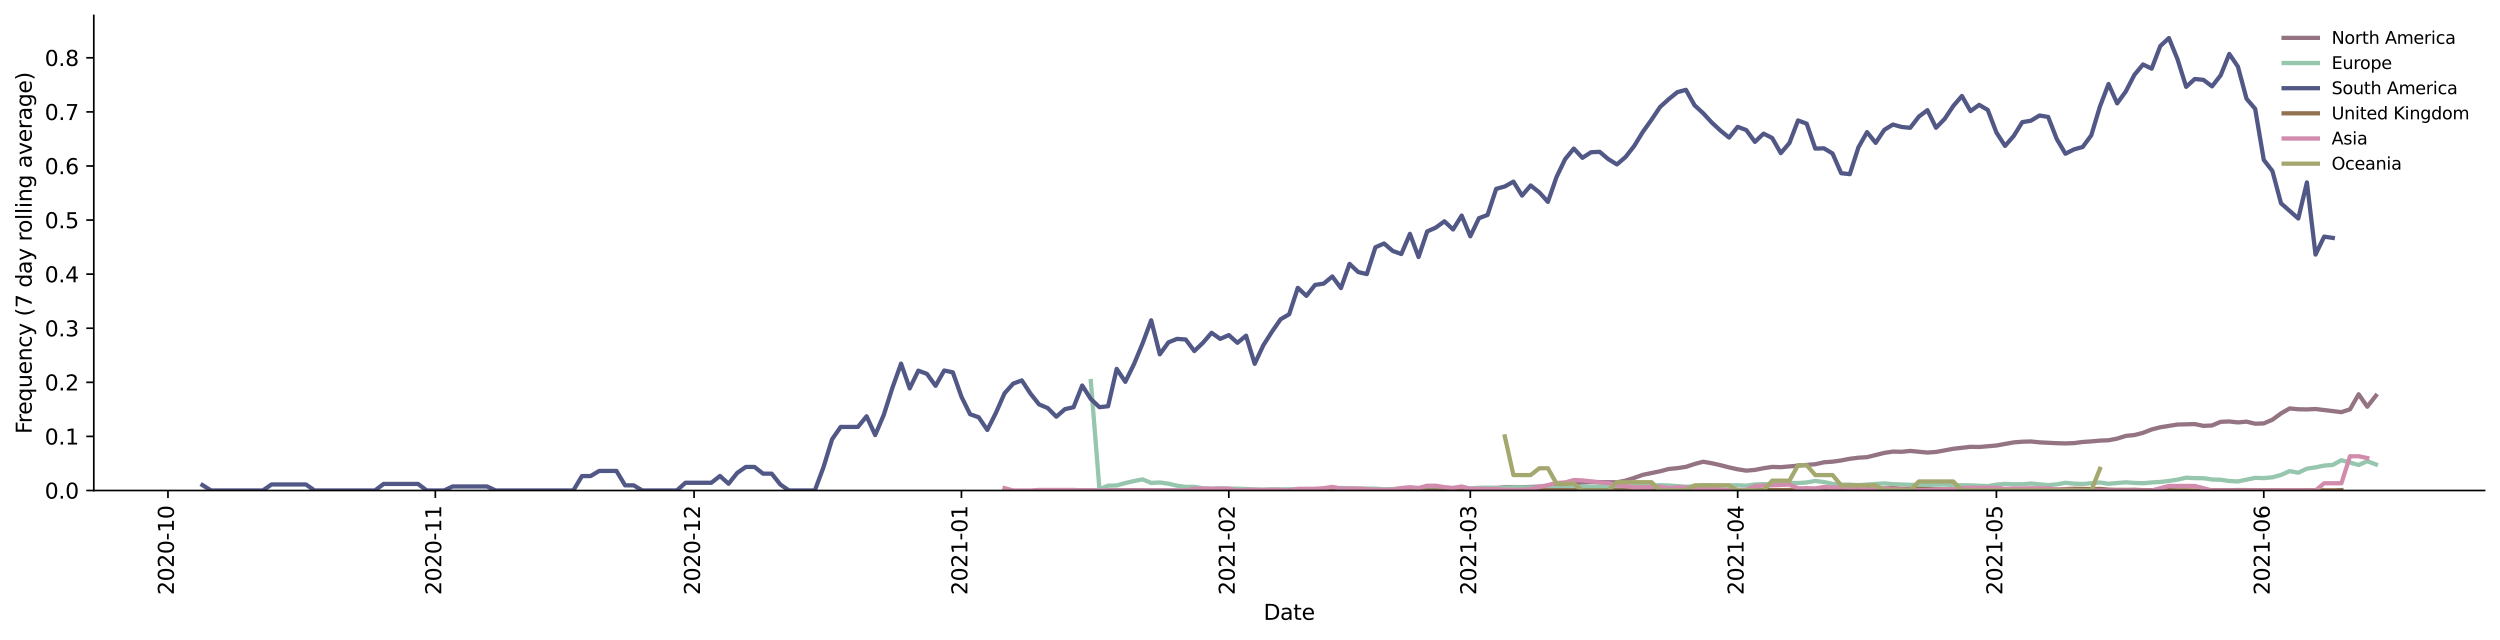 <?xml version="1.0" encoding="utf-8" standalone="no"?>
<!DOCTYPE svg PUBLIC "-//W3C//DTD SVG 1.1//EN"
  "http://www.w3.org/Graphics/SVG/1.1/DTD/svg11.dtd">
<svg height="298.621pt" version="1.1" viewBox="0 0 1166.981 298.621" width="1166.981pt" xmlns="http://www.w3.org/2000/svg" xmlns:xlink="http://www.w3.org/1999/xlink">
 <defs>
  <style type="text/css">*{stroke-linecap:butt;stroke-linejoin:round;}</style>
 </defs>
 <g id="figure_1">
  <g id="patch_1">
   <path d="M 0 298.621 
L 1166.981 298.621 
L 1166.981 0 
L 0 0 
z
" style="fill:#ffffff;"/>
  </g>
  <g id="axes_1">
   <g id="patch_2">
    <path d="M 43.781 228.96 
L 1159.781 228.96 
L 1159.781 7.2 
L 43.781 7.2 
z
" style="fill:#ffffff;"/>
   </g>
   <g id="matplotlib.axis_1">
    <g id="xtick_1">
     <g id="line2d_1">
      <defs>
       <path d="M 0 0 
L 0 3.5 
" id="m1dd333741c" style="stroke:#000000;stroke-width:0.8;"/>
      </defs>
      <g>
       <use style="stroke:#000000;stroke-width:0.8;" x="78.405" xlink:href="#m1dd333741c" y="228.96"/>
      </g>
     </g>
     <g id="text_1">
      <!-- 2020-10 -->
      <g transform="translate(81.164 277.743)rotate(-90)scale(0.1 -0.1)">
       <defs>
        <path d="M 1228 531 
L 3431 531 
L 3431 0 
L 469 0 
L 469 531 
Q 828 903 1448 1529 
Q 2069 2156 2228 2338 
Q 2531 2678 2651 2914 
Q 2772 3150 2772 3378 
Q 2772 3750 2511 3984 
Q 2250 4219 1831 4219 
Q 1534 4219 1204 4116 
Q 875 4013 500 3803 
L 500 4441 
Q 881 4594 1212 4672 
Q 1544 4750 1819 4750 
Q 2544 4750 2975 4387 
Q 3406 4025 3406 3419 
Q 3406 3131 3298 2873 
Q 3191 2616 2906 2266 
Q 2828 2175 2409 1742 
Q 1991 1309 1228 531 
z
" id="DejaVuSans-32" transform="scale(0.016)"/>
        <path d="M 2034 4250 
Q 1547 4250 1301 3770 
Q 1056 3291 1056 2328 
Q 1056 1369 1301 889 
Q 1547 409 2034 409 
Q 2525 409 2770 889 
Q 3016 1369 3016 2328 
Q 3016 3291 2770 3770 
Q 2525 4250 2034 4250 
z
M 2034 4750 
Q 2819 4750 3233 4129 
Q 3647 3509 3647 2328 
Q 3647 1150 3233 529 
Q 2819 -91 2034 -91 
Q 1250 -91 836 529 
Q 422 1150 422 2328 
Q 422 3509 836 4129 
Q 1250 4750 2034 4750 
z
" id="DejaVuSans-30" transform="scale(0.016)"/>
        <path d="M 313 2009 
L 1997 2009 
L 1997 1497 
L 313 1497 
L 313 2009 
z
" id="DejaVuSans-2d" transform="scale(0.016)"/>
        <path d="M 794 531 
L 1825 531 
L 1825 4091 
L 703 3866 
L 703 4441 
L 1819 4666 
L 2450 4666 
L 2450 531 
L 3481 531 
L 3481 0 
L 794 0 
L 794 531 
z
" id="DejaVuSans-31" transform="scale(0.016)"/>
       </defs>
       <use xlink:href="#DejaVuSans-32"/>
       <use x="63.623" xlink:href="#DejaVuSans-30"/>
       <use x="127.246" xlink:href="#DejaVuSans-32"/>
       <use x="190.869" xlink:href="#DejaVuSans-30"/>
       <use x="254.492" xlink:href="#DejaVuSans-2d"/>
       <use x="290.576" xlink:href="#DejaVuSans-31"/>
       <use x="354.199" xlink:href="#DejaVuSans-30"/>
      </g>
     </g>
    </g>
    <g id="xtick_2">
     <g id="line2d_2">
      <g>
       <use style="stroke:#000000;stroke-width:0.8;" x="203.21" xlink:href="#m1dd333741c" y="228.96"/>
      </g>
     </g>
     <g id="text_2">
      <!-- 2020-11 -->
      <g transform="translate(205.969 277.743)rotate(-90)scale(0.1 -0.1)">
       <use xlink:href="#DejaVuSans-32"/>
       <use x="63.623" xlink:href="#DejaVuSans-30"/>
       <use x="127.246" xlink:href="#DejaVuSans-32"/>
       <use x="190.869" xlink:href="#DejaVuSans-30"/>
       <use x="254.492" xlink:href="#DejaVuSans-2d"/>
       <use x="290.576" xlink:href="#DejaVuSans-31"/>
       <use x="354.199" xlink:href="#DejaVuSans-31"/>
      </g>
     </g>
    </g>
    <g id="xtick_3">
     <g id="line2d_3">
      <g>
       <use style="stroke:#000000;stroke-width:0.8;" x="323.989" xlink:href="#m1dd333741c" y="228.96"/>
      </g>
     </g>
     <g id="text_3">
      <!-- 2020-12 -->
      <g transform="translate(326.748 277.743)rotate(-90)scale(0.1 -0.1)">
       <use xlink:href="#DejaVuSans-32"/>
       <use x="63.623" xlink:href="#DejaVuSans-30"/>
       <use x="127.246" xlink:href="#DejaVuSans-32"/>
       <use x="190.869" xlink:href="#DejaVuSans-30"/>
       <use x="254.492" xlink:href="#DejaVuSans-2d"/>
       <use x="290.576" xlink:href="#DejaVuSans-31"/>
       <use x="354.199" xlink:href="#DejaVuSans-32"/>
      </g>
     </g>
    </g>
    <g id="xtick_4">
     <g id="line2d_4">
      <g>
       <use style="stroke:#000000;stroke-width:0.8;" x="448.794" xlink:href="#m1dd333741c" y="228.96"/>
      </g>
     </g>
     <g id="text_4">
      <!-- 2021-01 -->
      <g transform="translate(451.554 277.743)rotate(-90)scale(0.1 -0.1)">
       <use xlink:href="#DejaVuSans-32"/>
       <use x="63.623" xlink:href="#DejaVuSans-30"/>
       <use x="127.246" xlink:href="#DejaVuSans-32"/>
       <use x="190.869" xlink:href="#DejaVuSans-31"/>
       <use x="254.492" xlink:href="#DejaVuSans-2d"/>
       <use x="290.576" xlink:href="#DejaVuSans-30"/>
       <use x="354.199" xlink:href="#DejaVuSans-31"/>
      </g>
     </g>
    </g>
    <g id="xtick_5">
     <g id="line2d_5">
      <g>
       <use style="stroke:#000000;stroke-width:0.8;" x="573.599" xlink:href="#m1dd333741c" y="228.96"/>
      </g>
     </g>
     <g id="text_5">
      <!-- 2021-02 -->
      <g transform="translate(576.359 277.743)rotate(-90)scale(0.1 -0.1)">
       <use xlink:href="#DejaVuSans-32"/>
       <use x="63.623" xlink:href="#DejaVuSans-30"/>
       <use x="127.246" xlink:href="#DejaVuSans-32"/>
       <use x="190.869" xlink:href="#DejaVuSans-31"/>
       <use x="254.492" xlink:href="#DejaVuSans-2d"/>
       <use x="290.576" xlink:href="#DejaVuSans-30"/>
       <use x="354.199" xlink:href="#DejaVuSans-32"/>
      </g>
     </g>
    </g>
    <g id="xtick_6">
     <g id="line2d_6">
      <g>
       <use style="stroke:#000000;stroke-width:0.8;" x="686.327" xlink:href="#m1dd333741c" y="228.96"/>
      </g>
     </g>
     <g id="text_6">
      <!-- 2021-03 -->
      <g transform="translate(689.086 277.743)rotate(-90)scale(0.1 -0.1)">
       <defs>
        <path d="M 2597 2516 
Q 3050 2419 3304 2112 
Q 3559 1806 3559 1356 
Q 3559 666 3084 287 
Q 2609 -91 1734 -91 
Q 1441 -91 1130 -33 
Q 819 25 488 141 
L 488 750 
Q 750 597 1062 519 
Q 1375 441 1716 441 
Q 2309 441 2620 675 
Q 2931 909 2931 1356 
Q 2931 1769 2642 2001 
Q 2353 2234 1838 2234 
L 1294 2234 
L 1294 2753 
L 1863 2753 
Q 2328 2753 2575 2939 
Q 2822 3125 2822 3475 
Q 2822 3834 2567 4026 
Q 2313 4219 1838 4219 
Q 1578 4219 1281 4162 
Q 984 4106 628 3988 
L 628 4550 
Q 988 4650 1302 4700 
Q 1616 4750 1894 4750 
Q 2613 4750 3031 4423 
Q 3450 4097 3450 3541 
Q 3450 3153 3228 2886 
Q 3006 2619 2597 2516 
z
" id="DejaVuSans-33" transform="scale(0.016)"/>
       </defs>
       <use xlink:href="#DejaVuSans-32"/>
       <use x="63.623" xlink:href="#DejaVuSans-30"/>
       <use x="127.246" xlink:href="#DejaVuSans-32"/>
       <use x="190.869" xlink:href="#DejaVuSans-31"/>
       <use x="254.492" xlink:href="#DejaVuSans-2d"/>
       <use x="290.576" xlink:href="#DejaVuSans-30"/>
       <use x="354.199" xlink:href="#DejaVuSans-33"/>
      </g>
     </g>
    </g>
    <g id="xtick_7">
     <g id="line2d_7">
      <g>
       <use style="stroke:#000000;stroke-width:0.8;" x="811.132" xlink:href="#m1dd333741c" y="228.96"/>
      </g>
     </g>
     <g id="text_7">
      <!-- 2021-04 -->
      <g transform="translate(813.891 277.743)rotate(-90)scale(0.1 -0.1)">
       <defs>
        <path d="M 2419 4116 
L 825 1625 
L 2419 1625 
L 2419 4116 
z
M 2253 4666 
L 3047 4666 
L 3047 1625 
L 3713 1625 
L 3713 1100 
L 3047 1100 
L 3047 0 
L 2419 0 
L 2419 1100 
L 313 1100 
L 313 1709 
L 2253 4666 
z
" id="DejaVuSans-34" transform="scale(0.016)"/>
       </defs>
       <use xlink:href="#DejaVuSans-32"/>
       <use x="63.623" xlink:href="#DejaVuSans-30"/>
       <use x="127.246" xlink:href="#DejaVuSans-32"/>
       <use x="190.869" xlink:href="#DejaVuSans-31"/>
       <use x="254.492" xlink:href="#DejaVuSans-2d"/>
       <use x="290.576" xlink:href="#DejaVuSans-30"/>
       <use x="354.199" xlink:href="#DejaVuSans-34"/>
      </g>
     </g>
    </g>
    <g id="xtick_8">
     <g id="line2d_8">
      <g>
       <use style="stroke:#000000;stroke-width:0.8;" x="931.911" xlink:href="#m1dd333741c" y="228.96"/>
      </g>
     </g>
     <g id="text_8">
      <!-- 2021-05 -->
      <g transform="translate(934.67 277.743)rotate(-90)scale(0.1 -0.1)">
       <defs>
        <path d="M 691 4666 
L 3169 4666 
L 3169 4134 
L 1269 4134 
L 1269 2991 
Q 1406 3038 1543 3061 
Q 1681 3084 1819 3084 
Q 2600 3084 3056 2656 
Q 3513 2228 3513 1497 
Q 3513 744 3044 326 
Q 2575 -91 1722 -91 
Q 1428 -91 1123 -41 
Q 819 9 494 109 
L 494 744 
Q 775 591 1075 516 
Q 1375 441 1709 441 
Q 2250 441 2565 725 
Q 2881 1009 2881 1497 
Q 2881 1984 2565 2268 
Q 2250 2553 1709 2553 
Q 1456 2553 1204 2497 
Q 953 2441 691 2322 
L 691 4666 
z
" id="DejaVuSans-35" transform="scale(0.016)"/>
       </defs>
       <use xlink:href="#DejaVuSans-32"/>
       <use x="63.623" xlink:href="#DejaVuSans-30"/>
       <use x="127.246" xlink:href="#DejaVuSans-32"/>
       <use x="190.869" xlink:href="#DejaVuSans-31"/>
       <use x="254.492" xlink:href="#DejaVuSans-2d"/>
       <use x="290.576" xlink:href="#DejaVuSans-30"/>
       <use x="354.199" xlink:href="#DejaVuSans-35"/>
      </g>
     </g>
    </g>
    <g id="xtick_9">
     <g id="line2d_9">
      <g>
       <use style="stroke:#000000;stroke-width:0.8;" x="1056.716" xlink:href="#m1dd333741c" y="228.96"/>
      </g>
     </g>
     <g id="text_9">
      <!-- 2021-06 -->
      <g transform="translate(1059.476 277.743)rotate(-90)scale(0.1 -0.1)">
       <defs>
        <path d="M 2113 2584 
Q 1688 2584 1439 2293 
Q 1191 2003 1191 1497 
Q 1191 994 1439 701 
Q 1688 409 2113 409 
Q 2538 409 2786 701 
Q 3034 994 3034 1497 
Q 3034 2003 2786 2293 
Q 2538 2584 2113 2584 
z
M 3366 4563 
L 3366 3988 
Q 3128 4100 2886 4159 
Q 2644 4219 2406 4219 
Q 1781 4219 1451 3797 
Q 1122 3375 1075 2522 
Q 1259 2794 1537 2939 
Q 1816 3084 2150 3084 
Q 2853 3084 3261 2657 
Q 3669 2231 3669 1497 
Q 3669 778 3244 343 
Q 2819 -91 2113 -91 
Q 1303 -91 875 529 
Q 447 1150 447 2328 
Q 447 3434 972 4092 
Q 1497 4750 2381 4750 
Q 2619 4750 2861 4703 
Q 3103 4656 3366 4563 
z
" id="DejaVuSans-36" transform="scale(0.016)"/>
       </defs>
       <use xlink:href="#DejaVuSans-32"/>
       <use x="63.623" xlink:href="#DejaVuSans-30"/>
       <use x="127.246" xlink:href="#DejaVuSans-32"/>
       <use x="190.869" xlink:href="#DejaVuSans-31"/>
       <use x="254.492" xlink:href="#DejaVuSans-2d"/>
       <use x="290.576" xlink:href="#DejaVuSans-30"/>
       <use x="354.199" xlink:href="#DejaVuSans-36"/>
      </g>
     </g>
    </g>
    <g id="text_10">
     <!-- Date -->
     <g transform="translate(589.83 289.341)scale(0.1 -0.1)">
      <defs>
       <path d="M 1259 4147 
L 1259 519 
L 2022 519 
Q 2988 519 3436 956 
Q 3884 1394 3884 2338 
Q 3884 3275 3436 3711 
Q 2988 4147 2022 4147 
L 1259 4147 
z
M 628 4666 
L 1925 4666 
Q 3281 4666 3915 4102 
Q 4550 3538 4550 2338 
Q 4550 1131 3912 565 
Q 3275 0 1925 0 
L 628 0 
L 628 4666 
z
" id="DejaVuSans-44" transform="scale(0.016)"/>
       <path d="M 2194 1759 
Q 1497 1759 1228 1600 
Q 959 1441 959 1056 
Q 959 750 1161 570 
Q 1363 391 1709 391 
Q 2188 391 2477 730 
Q 2766 1069 2766 1631 
L 2766 1759 
L 2194 1759 
z
M 3341 1997 
L 3341 0 
L 2766 0 
L 2766 531 
Q 2569 213 2275 61 
Q 1981 -91 1556 -91 
Q 1019 -91 701 211 
Q 384 513 384 1019 
Q 384 1609 779 1909 
Q 1175 2209 1959 2209 
L 2766 2209 
L 2766 2266 
Q 2766 2663 2505 2880 
Q 2244 3097 1772 3097 
Q 1472 3097 1187 3025 
Q 903 2953 641 2809 
L 641 3341 
Q 956 3463 1253 3523 
Q 1550 3584 1831 3584 
Q 2591 3584 2966 3190 
Q 3341 2797 3341 1997 
z
" id="DejaVuSans-61" transform="scale(0.016)"/>
       <path d="M 1172 4494 
L 1172 3500 
L 2356 3500 
L 2356 3053 
L 1172 3053 
L 1172 1153 
Q 1172 725 1289 603 
Q 1406 481 1766 481 
L 2356 481 
L 2356 0 
L 1766 0 
Q 1100 0 847 248 
Q 594 497 594 1153 
L 594 3053 
L 172 3053 
L 172 3500 
L 594 3500 
L 594 4494 
L 1172 4494 
z
" id="DejaVuSans-74" transform="scale(0.016)"/>
       <path d="M 3597 1894 
L 3597 1613 
L 953 1613 
Q 991 1019 1311 708 
Q 1631 397 2203 397 
Q 2534 397 2845 478 
Q 3156 559 3463 722 
L 3463 178 
Q 3153 47 2828 -22 
Q 2503 -91 2169 -91 
Q 1331 -91 842 396 
Q 353 884 353 1716 
Q 353 2575 817 3079 
Q 1281 3584 2069 3584 
Q 2775 3584 3186 3129 
Q 3597 2675 3597 1894 
z
M 3022 2063 
Q 3016 2534 2758 2815 
Q 2500 3097 2075 3097 
Q 1594 3097 1305 2825 
Q 1016 2553 972 2059 
L 3022 2063 
z
" id="DejaVuSans-65" transform="scale(0.016)"/>
      </defs>
      <use xlink:href="#DejaVuSans-44"/>
      <use x="77.002" xlink:href="#DejaVuSans-61"/>
      <use x="138.281" xlink:href="#DejaVuSans-74"/>
      <use x="177.49" xlink:href="#DejaVuSans-65"/>
     </g>
    </g>
   </g>
   <g id="matplotlib.axis_2">
    <g id="ytick_1">
     <g id="line2d_10">
      <defs>
       <path d="M 0 0 
L -3.5 0 
" id="md93036f790" style="stroke:#000000;stroke-width:0.8;"/>
      </defs>
      <g>
       <use style="stroke:#000000;stroke-width:0.8;" x="43.781" xlink:href="#md93036f790" y="228.96"/>
      </g>
     </g>
     <g id="text_11">
      <!-- 0.0 -->
      <g transform="translate(20.878 232.759)scale(0.1 -0.1)">
       <defs>
        <path d="M 684 794 
L 1344 794 
L 1344 0 
L 684 0 
L 684 794 
z
" id="DejaVuSans-2e" transform="scale(0.016)"/>
       </defs>
       <use xlink:href="#DejaVuSans-30"/>
       <use x="63.623" xlink:href="#DejaVuSans-2e"/>
       <use x="95.41" xlink:href="#DejaVuSans-30"/>
      </g>
     </g>
    </g>
    <g id="ytick_2">
     <g id="line2d_11">
      <g>
       <use style="stroke:#000000;stroke-width:0.8;" x="43.781" xlink:href="#md93036f790" y="203.713"/>
      </g>
     </g>
     <g id="text_12">
      <!-- 0.1 -->
      <g transform="translate(20.878 207.512)scale(0.1 -0.1)">
       <use xlink:href="#DejaVuSans-30"/>
       <use x="63.623" xlink:href="#DejaVuSans-2e"/>
       <use x="95.41" xlink:href="#DejaVuSans-31"/>
      </g>
     </g>
    </g>
    <g id="ytick_3">
     <g id="line2d_12">
      <g>
       <use style="stroke:#000000;stroke-width:0.8;" x="43.781" xlink:href="#md93036f790" y="178.466"/>
      </g>
     </g>
     <g id="text_13">
      <!-- 0.2 -->
      <g transform="translate(20.878 182.266)scale(0.1 -0.1)">
       <use xlink:href="#DejaVuSans-30"/>
       <use x="63.623" xlink:href="#DejaVuSans-2e"/>
       <use x="95.41" xlink:href="#DejaVuSans-32"/>
      </g>
     </g>
    </g>
    <g id="ytick_4">
     <g id="line2d_13">
      <g>
       <use style="stroke:#000000;stroke-width:0.8;" x="43.781" xlink:href="#md93036f790" y="153.22"/>
      </g>
     </g>
     <g id="text_14">
      <!-- 0.3 -->
      <g transform="translate(20.878 157.019)scale(0.1 -0.1)">
       <use xlink:href="#DejaVuSans-30"/>
       <use x="63.623" xlink:href="#DejaVuSans-2e"/>
       <use x="95.41" xlink:href="#DejaVuSans-33"/>
      </g>
     </g>
    </g>
    <g id="ytick_5">
     <g id="line2d_14">
      <g>
       <use style="stroke:#000000;stroke-width:0.8;" x="43.781" xlink:href="#md93036f790" y="127.973"/>
      </g>
     </g>
     <g id="text_15">
      <!-- 0.4 -->
      <g transform="translate(20.878 131.772)scale(0.1 -0.1)">
       <use xlink:href="#DejaVuSans-30"/>
       <use x="63.623" xlink:href="#DejaVuSans-2e"/>
       <use x="95.41" xlink:href="#DejaVuSans-34"/>
      </g>
     </g>
    </g>
    <g id="ytick_6">
     <g id="line2d_15">
      <g>
       <use style="stroke:#000000;stroke-width:0.8;" x="43.781" xlink:href="#md93036f790" y="102.726"/>
      </g>
     </g>
     <g id="text_16">
      <!-- 0.5 -->
      <g transform="translate(20.878 106.525)scale(0.1 -0.1)">
       <use xlink:href="#DejaVuSans-30"/>
       <use x="63.623" xlink:href="#DejaVuSans-2e"/>
       <use x="95.41" xlink:href="#DejaVuSans-35"/>
      </g>
     </g>
    </g>
    <g id="ytick_7">
     <g id="line2d_16">
      <g>
       <use style="stroke:#000000;stroke-width:0.8;" x="43.781" xlink:href="#md93036f790" y="77.479"/>
      </g>
     </g>
     <g id="text_17">
      <!-- 0.6 -->
      <g transform="translate(20.878 81.279)scale(0.1 -0.1)">
       <use xlink:href="#DejaVuSans-30"/>
       <use x="63.623" xlink:href="#DejaVuSans-2e"/>
       <use x="95.41" xlink:href="#DejaVuSans-36"/>
      </g>
     </g>
    </g>
    <g id="ytick_8">
     <g id="line2d_17">
      <g>
       <use style="stroke:#000000;stroke-width:0.8;" x="43.781" xlink:href="#md93036f790" y="52.233"/>
      </g>
     </g>
     <g id="text_18">
      <!-- 0.7 -->
      <g transform="translate(20.878 56.032)scale(0.1 -0.1)">
       <defs>
        <path d="M 525 4666 
L 3525 4666 
L 3525 4397 
L 1831 0 
L 1172 0 
L 2766 4134 
L 525 4134 
L 525 4666 
z
" id="DejaVuSans-37" transform="scale(0.016)"/>
       </defs>
       <use xlink:href="#DejaVuSans-30"/>
       <use x="63.623" xlink:href="#DejaVuSans-2e"/>
       <use x="95.41" xlink:href="#DejaVuSans-37"/>
      </g>
     </g>
    </g>
    <g id="ytick_9">
     <g id="line2d_18">
      <g>
       <use style="stroke:#000000;stroke-width:0.8;" x="43.781" xlink:href="#md93036f790" y="26.986"/>
      </g>
     </g>
     <g id="text_19">
      <!-- 0.8 -->
      <g transform="translate(20.878 30.785)scale(0.1 -0.1)">
       <defs>
        <path d="M 2034 2216 
Q 1584 2216 1326 1975 
Q 1069 1734 1069 1313 
Q 1069 891 1326 650 
Q 1584 409 2034 409 
Q 2484 409 2743 651 
Q 3003 894 3003 1313 
Q 3003 1734 2745 1975 
Q 2488 2216 2034 2216 
z
M 1403 2484 
Q 997 2584 770 2862 
Q 544 3141 544 3541 
Q 544 4100 942 4425 
Q 1341 4750 2034 4750 
Q 2731 4750 3128 4425 
Q 3525 4100 3525 3541 
Q 3525 3141 3298 2862 
Q 3072 2584 2669 2484 
Q 3125 2378 3379 2068 
Q 3634 1759 3634 1313 
Q 3634 634 3220 271 
Q 2806 -91 2034 -91 
Q 1263 -91 848 271 
Q 434 634 434 1313 
Q 434 1759 690 2068 
Q 947 2378 1403 2484 
z
M 1172 3481 
Q 1172 3119 1398 2916 
Q 1625 2713 2034 2713 
Q 2441 2713 2670 2916 
Q 2900 3119 2900 3481 
Q 2900 3844 2670 4047 
Q 2441 4250 2034 4250 
Q 1625 4250 1398 4047 
Q 1172 3844 1172 3481 
z
" id="DejaVuSans-38" transform="scale(0.016)"/>
       </defs>
       <use xlink:href="#DejaVuSans-30"/>
       <use x="63.623" xlink:href="#DejaVuSans-2e"/>
       <use x="95.41" xlink:href="#DejaVuSans-38"/>
      </g>
     </g>
    </g>
    <g id="text_20">
     <!-- Frequency (7 day rolling average) -->
     <g transform="translate(14.798 202.529)rotate(-90)scale(0.1 -0.1)">
      <defs>
       <path d="M 628 4666 
L 3309 4666 
L 3309 4134 
L 1259 4134 
L 1259 2759 
L 3109 2759 
L 3109 2228 
L 1259 2228 
L 1259 0 
L 628 0 
L 628 4666 
z
" id="DejaVuSans-46" transform="scale(0.016)"/>
       <path d="M 2631 2963 
Q 2534 3019 2420 3045 
Q 2306 3072 2169 3072 
Q 1681 3072 1420 2755 
Q 1159 2438 1159 1844 
L 1159 0 
L 581 0 
L 581 3500 
L 1159 3500 
L 1159 2956 
Q 1341 3275 1631 3429 
Q 1922 3584 2338 3584 
Q 2397 3584 2469 3576 
Q 2541 3569 2628 3553 
L 2631 2963 
z
" id="DejaVuSans-72" transform="scale(0.016)"/>
       <path d="M 947 1747 
Q 947 1113 1208 752 
Q 1469 391 1925 391 
Q 2381 391 2643 752 
Q 2906 1113 2906 1747 
Q 2906 2381 2643 2742 
Q 2381 3103 1925 3103 
Q 1469 3103 1208 2742 
Q 947 2381 947 1747 
z
M 2906 525 
Q 2725 213 2448 61 
Q 2172 -91 1784 -91 
Q 1150 -91 751 415 
Q 353 922 353 1747 
Q 353 2572 751 3078 
Q 1150 3584 1784 3584 
Q 2172 3584 2448 3432 
Q 2725 3281 2906 2969 
L 2906 3500 
L 3481 3500 
L 3481 -1331 
L 2906 -1331 
L 2906 525 
z
" id="DejaVuSans-71" transform="scale(0.016)"/>
       <path d="M 544 1381 
L 544 3500 
L 1119 3500 
L 1119 1403 
Q 1119 906 1312 657 
Q 1506 409 1894 409 
Q 2359 409 2629 706 
Q 2900 1003 2900 1516 
L 2900 3500 
L 3475 3500 
L 3475 0 
L 2900 0 
L 2900 538 
Q 2691 219 2414 64 
Q 2138 -91 1772 -91 
Q 1169 -91 856 284 
Q 544 659 544 1381 
z
M 1991 3584 
L 1991 3584 
z
" id="DejaVuSans-75" transform="scale(0.016)"/>
       <path d="M 3513 2113 
L 3513 0 
L 2938 0 
L 2938 2094 
Q 2938 2591 2744 2837 
Q 2550 3084 2163 3084 
Q 1697 3084 1428 2787 
Q 1159 2491 1159 1978 
L 1159 0 
L 581 0 
L 581 3500 
L 1159 3500 
L 1159 2956 
Q 1366 3272 1645 3428 
Q 1925 3584 2291 3584 
Q 2894 3584 3203 3211 
Q 3513 2838 3513 2113 
z
" id="DejaVuSans-6e" transform="scale(0.016)"/>
       <path d="M 3122 3366 
L 3122 2828 
Q 2878 2963 2633 3030 
Q 2388 3097 2138 3097 
Q 1578 3097 1268 2742 
Q 959 2388 959 1747 
Q 959 1106 1268 751 
Q 1578 397 2138 397 
Q 2388 397 2633 464 
Q 2878 531 3122 666 
L 3122 134 
Q 2881 22 2623 -34 
Q 2366 -91 2075 -91 
Q 1284 -91 818 406 
Q 353 903 353 1747 
Q 353 2603 823 3093 
Q 1294 3584 2113 3584 
Q 2378 3584 2631 3529 
Q 2884 3475 3122 3366 
z
" id="DejaVuSans-63" transform="scale(0.016)"/>
       <path d="M 2059 -325 
Q 1816 -950 1584 -1140 
Q 1353 -1331 966 -1331 
L 506 -1331 
L 506 -850 
L 844 -850 
Q 1081 -850 1212 -737 
Q 1344 -625 1503 -206 
L 1606 56 
L 191 3500 
L 800 3500 
L 1894 763 
L 2988 3500 
L 3597 3500 
L 2059 -325 
z
" id="DejaVuSans-79" transform="scale(0.016)"/>
       <path id="DejaVuSans-20" transform="scale(0.016)"/>
       <path d="M 1984 4856 
Q 1566 4138 1362 3434 
Q 1159 2731 1159 2009 
Q 1159 1288 1364 580 
Q 1569 -128 1984 -844 
L 1484 -844 
Q 1016 -109 783 600 
Q 550 1309 550 2009 
Q 550 2706 781 3412 
Q 1013 4119 1484 4856 
L 1984 4856 
z
" id="DejaVuSans-28" transform="scale(0.016)"/>
       <path d="M 2906 2969 
L 2906 4863 
L 3481 4863 
L 3481 0 
L 2906 0 
L 2906 525 
Q 2725 213 2448 61 
Q 2172 -91 1784 -91 
Q 1150 -91 751 415 
Q 353 922 353 1747 
Q 353 2572 751 3078 
Q 1150 3584 1784 3584 
Q 2172 3584 2448 3432 
Q 2725 3281 2906 2969 
z
M 947 1747 
Q 947 1113 1208 752 
Q 1469 391 1925 391 
Q 2381 391 2643 752 
Q 2906 1113 2906 1747 
Q 2906 2381 2643 2742 
Q 2381 3103 1925 3103 
Q 1469 3103 1208 2742 
Q 947 2381 947 1747 
z
" id="DejaVuSans-64" transform="scale(0.016)"/>
       <path d="M 1959 3097 
Q 1497 3097 1228 2736 
Q 959 2375 959 1747 
Q 959 1119 1226 758 
Q 1494 397 1959 397 
Q 2419 397 2687 759 
Q 2956 1122 2956 1747 
Q 2956 2369 2687 2733 
Q 2419 3097 1959 3097 
z
M 1959 3584 
Q 2709 3584 3137 3096 
Q 3566 2609 3566 1747 
Q 3566 888 3137 398 
Q 2709 -91 1959 -91 
Q 1206 -91 779 398 
Q 353 888 353 1747 
Q 353 2609 779 3096 
Q 1206 3584 1959 3584 
z
" id="DejaVuSans-6f" transform="scale(0.016)"/>
       <path d="M 603 4863 
L 1178 4863 
L 1178 0 
L 603 0 
L 603 4863 
z
" id="DejaVuSans-6c" transform="scale(0.016)"/>
       <path d="M 603 3500 
L 1178 3500 
L 1178 0 
L 603 0 
L 603 3500 
z
M 603 4863 
L 1178 4863 
L 1178 4134 
L 603 4134 
L 603 4863 
z
" id="DejaVuSans-69" transform="scale(0.016)"/>
       <path d="M 2906 1791 
Q 2906 2416 2648 2759 
Q 2391 3103 1925 3103 
Q 1463 3103 1205 2759 
Q 947 2416 947 1791 
Q 947 1169 1205 825 
Q 1463 481 1925 481 
Q 2391 481 2648 825 
Q 2906 1169 2906 1791 
z
M 3481 434 
Q 3481 -459 3084 -895 
Q 2688 -1331 1869 -1331 
Q 1566 -1331 1297 -1286 
Q 1028 -1241 775 -1147 
L 775 -588 
Q 1028 -725 1275 -790 
Q 1522 -856 1778 -856 
Q 2344 -856 2625 -561 
Q 2906 -266 2906 331 
L 2906 616 
Q 2728 306 2450 153 
Q 2172 0 1784 0 
Q 1141 0 747 490 
Q 353 981 353 1791 
Q 353 2603 747 3093 
Q 1141 3584 1784 3584 
Q 2172 3584 2450 3431 
Q 2728 3278 2906 2969 
L 2906 3500 
L 3481 3500 
L 3481 434 
z
" id="DejaVuSans-67" transform="scale(0.016)"/>
       <path d="M 191 3500 
L 800 3500 
L 1894 563 
L 2988 3500 
L 3597 3500 
L 2284 0 
L 1503 0 
L 191 3500 
z
" id="DejaVuSans-76" transform="scale(0.016)"/>
       <path d="M 513 4856 
L 1013 4856 
Q 1481 4119 1714 3412 
Q 1947 2706 1947 2009 
Q 1947 1309 1714 600 
Q 1481 -109 1013 -844 
L 513 -844 
Q 928 -128 1133 580 
Q 1338 1288 1338 2009 
Q 1338 2731 1133 3434 
Q 928 4138 513 4856 
z
" id="DejaVuSans-29" transform="scale(0.016)"/>
      </defs>
      <use xlink:href="#DejaVuSans-46"/>
      <use x="50.27" xlink:href="#DejaVuSans-72"/>
      <use x="89.133" xlink:href="#DejaVuSans-65"/>
      <use x="150.656" xlink:href="#DejaVuSans-71"/>
      <use x="214.133" xlink:href="#DejaVuSans-75"/>
      <use x="277.512" xlink:href="#DejaVuSans-65"/>
      <use x="339.035" xlink:href="#DejaVuSans-6e"/>
      <use x="402.414" xlink:href="#DejaVuSans-63"/>
      <use x="457.395" xlink:href="#DejaVuSans-79"/>
      <use x="516.574" xlink:href="#DejaVuSans-20"/>
      <use x="548.361" xlink:href="#DejaVuSans-28"/>
      <use x="587.375" xlink:href="#DejaVuSans-37"/>
      <use x="650.998" xlink:href="#DejaVuSans-20"/>
      <use x="682.785" xlink:href="#DejaVuSans-64"/>
      <use x="746.262" xlink:href="#DejaVuSans-61"/>
      <use x="807.541" xlink:href="#DejaVuSans-79"/>
      <use x="866.721" xlink:href="#DejaVuSans-20"/>
      <use x="898.508" xlink:href="#DejaVuSans-72"/>
      <use x="937.371" xlink:href="#DejaVuSans-6f"/>
      <use x="998.553" xlink:href="#DejaVuSans-6c"/>
      <use x="1026.336" xlink:href="#DejaVuSans-6c"/>
      <use x="1054.119" xlink:href="#DejaVuSans-69"/>
      <use x="1081.902" xlink:href="#DejaVuSans-6e"/>
      <use x="1145.281" xlink:href="#DejaVuSans-67"/>
      <use x="1208.758" xlink:href="#DejaVuSans-20"/>
      <use x="1240.545" xlink:href="#DejaVuSans-61"/>
      <use x="1301.824" xlink:href="#DejaVuSans-76"/>
      <use x="1361.004" xlink:href="#DejaVuSans-65"/>
      <use x="1422.527" xlink:href="#DejaVuSans-72"/>
      <use x="1463.641" xlink:href="#DejaVuSans-61"/>
      <use x="1524.92" xlink:href="#DejaVuSans-67"/>
      <use x="1588.396" xlink:href="#DejaVuSans-65"/>
      <use x="1649.92" xlink:href="#DejaVuSans-29"/>
     </g>
    </g>
   </g>
   <g id="line2d_19">
    <path clip-path="url(#p9b5b83d589)" d="M 497.106 228.864 
L 509.184 228.96 
L 517.236 228.859 
L 529.314 228.791 
L 537.366 228.892 
L 549.444 228.96 
L 569.573 228.91 
L 585.677 228.937 
L 613.859 228.842 
L 625.937 228.886 
L 638.015 228.733 
L 654.119 228.813 
L 682.301 228.276 
L 686.327 228.3 
L 694.379 227.848 
L 698.405 227.76 
L 702.431 227.479 
L 706.457 227.342 
L 710.483 227.402 
L 714.509 227.321 
L 718.534 227.127 
L 722.56 227.234 
L 726.586 226.732 
L 734.638 225.412 
L 738.664 225.273 
L 742.69 224.992 
L 750.742 225.104 
L 754.768 225.121 
L 758.794 224.362 
L 762.82 223.079 
L 766.846 221.654 
L 774.898 219.994 
L 778.924 218.921 
L 782.95 218.524 
L 786.976 217.919 
L 791.002 216.598 
L 795.028 215.524 
L 799.054 216.238 
L 803.08 217.144 
L 807.106 218.173 
L 811.132 219.066 
L 815.158 219.684 
L 819.184 219.348 
L 823.21 218.564 
L 827.236 217.951 
L 831.262 218.069 
L 839.314 217.373 
L 847.366 216.689 
L 851.392 215.792 
L 855.418 215.501 
L 859.444 214.936 
L 863.47 214.154 
L 867.496 213.653 
L 871.522 213.403 
L 879.573 211.402 
L 883.599 210.801 
L 887.625 210.901 
L 891.651 210.491 
L 899.703 211.253 
L 903.729 210.969 
L 911.781 209.488 
L 919.833 208.573 
L 923.859 208.65 
L 931.911 207.964 
L 939.963 206.502 
L 943.989 206.191 
L 948.015 206.08 
L 952.041 206.484 
L 960.093 206.881 
L 964.119 206.983 
L 968.145 206.843 
L 972.171 206.303 
L 976.197 206.046 
L 980.223 205.669 
L 984.249 205.513 
L 988.275 204.737 
L 992.301 203.478 
L 996.327 203.077 
L 1000.353 202.049 
L 1004.379 200.472 
L 1008.405 199.439 
L 1016.457 198.172 
L 1024.509 197.955 
L 1028.534 198.798 
L 1032.56 198.606 
L 1036.586 196.908 
L 1040.612 196.739 
L 1044.638 197.181 
L 1048.664 196.827 
L 1052.69 197.783 
L 1056.716 197.637 
L 1060.742 195.917 
L 1064.768 192.975 
L 1068.794 190.65 
L 1072.82 191.044 
L 1076.846 191.115 
L 1080.872 190.931 
L 1088.924 191.887 
L 1092.95 192.389 
L 1096.976 191.052 
L 1101.002 184.048 
L 1105.028 189.851 
L 1109.054 184.702 
L 1109.054 184.702 
" style="fill:none;stroke:#947383;stroke-linecap:square;stroke-width:2;"/>
   </g>
   <g id="line2d_20">
    <path clip-path="url(#p9b5b83d589)" d="M 509.184 177.872 
L 513.21 228.366 
L 517.236 226.701 
L 521.262 226.604 
L 525.288 225.494 
L 529.314 224.559 
L 533.34 223.762 
L 537.366 225.426 
L 541.392 225.216 
L 545.418 225.776 
L 549.444 226.711 
L 553.47 227.281 
L 557.496 227.223 
L 561.522 227.918 
L 565.547 228.174 
L 569.573 227.941 
L 573.599 228.124 
L 577.625 228.105 
L 589.703 228.573 
L 593.729 228.371 
L 597.755 228.448 
L 605.807 228.309 
L 621.911 228.17 
L 625.937 227.777 
L 633.989 228.049 
L 642.041 228.081 
L 646.067 228.43 
L 650.093 228.282 
L 654.119 227.991 
L 658.145 228.081 
L 670.223 227.892 
L 674.249 228.134 
L 678.275 227.809 
L 682.301 227.809 
L 686.327 227.958 
L 690.353 227.704 
L 694.379 227.624 
L 698.405 227.817 
L 702.431 227.826 
L 706.457 227.448 
L 718.534 227.639 
L 722.56 227.629 
L 726.586 227.864 
L 730.612 227.962 
L 738.664 227.142 
L 742.69 227.169 
L 750.742 226.933 
L 754.768 227.315 
L 758.794 227.359 
L 762.82 226.851 
L 766.846 226.585 
L 770.872 226.645 
L 774.898 226.485 
L 778.924 226.617 
L 786.976 227.208 
L 791.002 226.991 
L 795.028 226.421 
L 803.08 226.692 
L 811.132 226.524 
L 815.158 226.706 
L 819.184 226.143 
L 823.21 225.982 
L 827.236 226.15 
L 835.288 225.41 
L 839.314 225.473 
L 843.34 225.202 
L 847.366 224.504 
L 851.392 225.022 
L 855.418 225.843 
L 859.444 226.229 
L 863.47 226.222 
L 867.496 226.457 
L 879.573 225.64 
L 883.599 225.996 
L 895.677 226.452 
L 899.703 226.409 
L 903.729 226.228 
L 907.755 226.176 
L 911.781 226.455 
L 919.833 226.568 
L 927.885 226.901 
L 931.911 226.243 
L 935.937 225.882 
L 939.963 226.056 
L 943.989 226.044 
L 948.015 225.706 
L 956.067 226.445 
L 960.093 226.093 
L 964.119 225.348 
L 968.145 225.786 
L 972.171 225.906 
L 980.223 225.232 
L 984.249 225.822 
L 992.301 225.133 
L 996.327 225.431 
L 1000.353 225.569 
L 1004.379 225.203 
L 1008.405 224.968 
L 1012.431 224.505 
L 1016.457 223.894 
L 1020.483 222.979 
L 1024.509 223.199 
L 1028.534 223.213 
L 1032.56 223.823 
L 1036.586 223.946 
L 1040.612 224.535 
L 1044.638 224.727 
L 1052.69 223.06 
L 1056.716 223.178 
L 1060.742 222.809 
L 1064.768 221.692 
L 1068.794 219.922 
L 1072.82 220.651 
L 1076.846 218.758 
L 1080.872 218.151 
L 1084.898 217.336 
L 1088.924 217.014 
L 1092.95 214.806 
L 1101.002 217.047 
L 1105.028 215.292 
L 1109.054 216.797 
L 1109.054 216.797 
" style="fill:none;stroke:#96c6ad;stroke-linecap:square;stroke-width:2;"/>
   </g>
   <g id="line2d_21">
    <path clip-path="url(#p9b5b83d589)" d="M 94.509 226.435 
L 98.534 228.96 
L 122.69 228.96 
L 126.716 226.155 
L 142.82 226.155 
L 146.846 228.96 
L 175.028 228.96 
L 179.054 225.9 
L 195.158 225.9 
L 199.184 228.96 
L 207.236 228.96 
L 211.262 227.09 
L 227.366 227.09 
L 231.392 228.96 
L 267.625 228.96 
L 271.651 222.228 
L 275.677 222.228 
L 279.703 219.823 
L 287.755 219.823 
L 291.781 226.556 
L 295.807 226.556 
L 299.833 228.96 
L 315.937 228.96 
L 319.963 225.353 
L 332.041 225.353 
L 336.067 222.197 
L 340.093 225.804 
L 344.119 220.755 
L 348.145 217.95 
L 352.171 217.95 
L 356.197 221.105 
L 360.223 221.105 
L 364.249 226.155 
L 368.275 228.96 
L 380.353 228.96 
L 384.379 218.14 
L 388.405 205.049 
L 392.431 199.278 
L 400.483 199.278 
L 404.509 194.319 
L 408.534 203.082 
L 412.56 193.587 
L 416.586 180.964 
L 420.612 169.743 
L 424.638 181.315 
L 428.664 173.019 
L 432.69 174.514 
L 436.716 180.091 
L 440.742 172.951 
L 444.768 173.793 
L 448.794 185.184 
L 452.82 193.345 
L 456.846 194.78 
L 460.872 200.701 
L 464.898 192.688 
L 468.924 183.562 
L 472.95 179.074 
L 476.976 177.573 
L 481.002 183.701 
L 485.028 188.768 
L 489.054 190.47 
L 493.08 194.51 
L 497.106 190.991 
L 501.132 190.089 
L 505.158 179.961 
L 509.184 186.251 
L 513.21 190.066 
L 517.236 189.635 
L 521.262 172.189 
L 525.288 178.233 
L 529.314 170.032 
L 533.34 160.341 
L 537.366 149.521 
L 541.392 165.399 
L 545.418 159.805 
L 549.444 158.185 
L 553.47 158.468 
L 557.496 163.861 
L 561.522 160.019 
L 565.547 155.352 
L 569.573 158.189 
L 573.599 156.419 
L 577.625 160.015 
L 581.651 156.693 
L 585.677 169.829 
L 589.703 161.196 
L 593.729 154.86 
L 597.755 149.051 
L 601.781 146.692 
L 605.807 134.355 
L 609.833 138.098 
L 613.859 132.998 
L 617.885 132.393 
L 621.911 129.056 
L 625.937 134.487 
L 629.963 123.178 
L 633.989 126.997 
L 638.015 127.942 
L 642.041 115.425 
L 646.067 113.663 
L 650.093 117.123 
L 654.119 118.582 
L 658.145 109.172 
L 662.171 119.976 
L 666.197 108.033 
L 670.223 106.242 
L 674.249 103.304 
L 678.275 107.112 
L 682.301 100.628 
L 686.327 110.3 
L 690.353 101.867 
L 694.379 100.339 
L 698.405 88.154 
L 702.431 87.043 
L 706.457 84.788 
L 710.483 91.296 
L 714.509 86.578 
L 718.534 89.797 
L 722.56 94.226 
L 726.586 82.603 
L 730.612 74.253 
L 734.638 69.353 
L 738.664 73.67 
L 742.69 71.058 
L 746.716 70.875 
L 750.742 74.277 
L 754.768 76.752 
L 758.794 73.295 
L 762.82 68.163 
L 766.846 61.587 
L 770.872 55.951 
L 774.898 49.947 
L 778.924 46.302 
L 782.95 43.033 
L 786.976 41.935 
L 791.002 49.134 
L 795.028 52.852 
L 799.054 57.212 
L 803.08 60.928 
L 807.106 64.211 
L 811.132 59.214 
L 815.158 60.708 
L 819.184 66.229 
L 823.21 62.39 
L 827.236 64.399 
L 831.262 71.478 
L 835.288 66.771 
L 839.314 56.229 
L 843.34 57.73 
L 847.366 69.359 
L 851.392 69.235 
L 855.418 71.64 
L 859.444 80.844 
L 863.47 81.303 
L 867.496 68.782 
L 871.522 61.679 
L 875.547 66.689 
L 879.573 60.62 
L 883.599 58.136 
L 887.625 59.259 
L 891.651 59.677 
L 895.677 54.461 
L 899.703 51.434 
L 903.729 59.636 
L 907.755 55.505 
L 911.781 49.46 
L 915.807 44.802 
L 919.833 51.854 
L 923.859 48.944 
L 927.885 51.337 
L 931.911 61.844 
L 935.937 68.1 
L 939.963 63.502 
L 943.989 57.019 
L 948.015 56.345 
L 952.041 53.909 
L 956.067 54.588 
L 960.093 64.915 
L 964.119 71.759 
L 968.145 69.735 
L 972.171 68.611 
L 976.197 63.149 
L 980.223 49.746 
L 984.249 39.223 
L 988.275 48.249 
L 992.301 42.696 
L 996.327 34.925 
L 1000.353 30.093 
L 1004.379 32.057 
L 1008.405 21.497 
L 1012.431 17.76 
L 1016.457 27.672 
L 1020.483 40.54 
L 1024.509 36.872 
L 1028.534 37.273 
L 1032.56 40.306 
L 1036.586 35.163 
L 1040.612 25.175 
L 1044.638 31.089 
L 1048.664 46.083 
L 1052.69 50.807 
L 1056.716 74.651 
L 1060.742 79.83 
L 1064.768 94.91 
L 1072.82 101.992 
L 1076.846 85.161 
L 1080.872 118.823 
L 1084.898 110.452 
L 1088.924 111.053 
L 1088.924 111.053 
" style="fill:none;stroke:#525886;stroke-linecap:square;stroke-width:2;"/>
   </g>
   <g id="line2d_22">
    <path clip-path="url(#p9b5b83d589)" d="M 601.781 228.903 
L 605.807 228.96 
L 609.833 228.96 
L 613.859 228.96 
L 617.885 228.96 
L 621.911 228.928 
L 625.937 228.928 
L 629.963 228.928 
L 633.989 228.89 
L 638.015 228.864 
L 642.041 228.895 
L 646.067 228.895 
L 650.093 228.895 
L 654.119 228.934 
L 658.145 228.96 
L 662.171 228.96 
L 666.197 228.96 
L 670.223 228.96 
L 674.249 228.936 
L 678.275 228.904 
L 682.301 228.904 
L 686.327 228.884 
L 690.353 228.862 
L 694.379 228.864 
L 698.405 228.895 
L 702.431 228.895 
L 706.457 228.882 
L 710.483 228.904 
L 714.509 228.882 
L 718.534 228.861 
L 722.56 228.861 
L 726.586 228.83 
L 730.612 228.83 
L 734.638 228.851 
L 738.664 228.825 
L 742.69 228.81 
L 746.716 228.839 
L 750.742 228.839 
L 754.768 228.836 
L 758.794 228.884 
L 762.82 228.899 
L 766.846 228.935 
L 770.872 228.906 
L 774.898 228.931 
L 778.924 228.907 
L 782.95 228.907 
L 786.976 228.907 
L 791.002 228.936 
L 795.028 228.936 
L 799.054 228.96 
L 803.08 228.96 
L 807.106 228.932 
L 811.132 228.871 
L 815.158 228.871 
L 819.184 228.871 
L 823.21 228.789 
L 827.236 228.78 
L 831.262 228.775 
L 835.288 228.701 
L 839.314 228.601 
L 843.34 228.541 
L 847.366 228.508 
L 851.392 228.519 
L 855.418 228.511 
L 859.444 228.527 
L 863.47 228.629 
L 867.496 228.268 
L 871.522 228.166 
L 875.547 228.191 
L 879.573 228.007 
L 883.599 227.931 
L 887.625 228.218 
L 891.651 228.253 
L 895.677 228.269 
L 899.703 228.32 
L 903.729 228.363 
L 907.755 228.422 
L 911.781 228.505 
L 915.807 228.137 
L 919.833 228.304 
L 923.859 228.33 
L 927.885 228.311 
L 931.911 228.068 
L 935.937 228.391 
L 939.963 228.38 
L 943.989 228.299 
L 948.015 228.401 
L 952.041 228.641 
L 956.067 228.575 
L 960.093 228.571 
L 964.119 228.286 
L 968.145 228.171 
L 972.171 228.214 
L 976.197 228.324 
L 980.223 228.215 
L 984.249 228.569 
L 988.275 228.683 
L 992.301 228.683 
L 996.327 228.622 
L 1000.353 228.795 
L 1004.379 228.79 
L 1008.405 228.79 
L 1012.431 228.79 
L 1016.457 228.895 
L 1020.483 228.895 
L 1024.509 228.96 
L 1028.534 228.902 
L 1032.56 228.823 
L 1036.586 228.823 
L 1040.612 228.823 
L 1044.638 228.745 
L 1048.664 228.778 
L 1052.69 228.834 
L 1056.716 228.819 
L 1060.742 228.819 
L 1064.768 228.881 
L 1068.794 228.872 
L 1072.82 228.894 
L 1076.846 228.853 
L 1080.872 228.853 
L 1084.898 228.868 
L 1088.924 228.903 
L 1092.95 228.777 
" style="fill:none;stroke:#937252;stroke-linecap:square;stroke-width:2;"/>
   </g>
   <g id="line2d_23">
    <path clip-path="url(#p9b5b83d589)" d="M 468.924 227.868 
L 472.95 228.96 
L 481.002 228.96 
L 485.028 228.69 
L 501.132 228.69 
L 505.158 228.96 
L 553.47 228.96 
L 557.496 228.11 
L 573.599 228.11 
L 577.625 228.96 
L 581.651 228.656 
L 597.755 228.656 
L 601.781 228.96 
L 605.807 228.201 
L 613.859 228.201 
L 617.885 227.907 
L 621.911 227.276 
L 625.937 228.035 
L 633.989 228.035 
L 642.041 228.58 
L 650.093 228.58 
L 654.119 227.804 
L 658.145 227.425 
L 662.171 227.805 
L 666.197 226.731 
L 670.223 226.731 
L 674.249 227.395 
L 678.275 227.773 
L 682.301 227.082 
L 686.327 228.156 
L 690.353 228.156 
L 694.379 228.268 
L 698.405 228.268 
L 702.431 228.611 
L 710.483 228.611 
L 714.509 228.396 
L 718.534 227.26 
L 722.56 226.43 
L 726.586 225.47 
L 730.612 225.183 
L 734.638 224.069 
L 738.664 224.24 
L 746.716 225.185 
L 750.742 225.472 
L 754.768 226.617 
L 758.794 226.812 
L 762.82 227.528 
L 770.872 227.357 
L 774.898 227.119 
L 778.924 227.889 
L 782.95 227.421 
L 791.002 227.733 
L 795.028 228.155 
L 799.054 228.06 
L 807.106 228.793 
L 811.132 228.665 
L 815.158 228.665 
L 819.184 226.884 
L 835.288 226.179 
L 839.314 227.934 
L 843.34 227.899 
L 847.366 227.99 
L 851.392 227.303 
L 855.418 227.539 
L 859.444 227.423 
L 863.47 227.685 
L 867.496 227.574 
L 871.522 228.513 
L 875.547 228.104 
L 879.573 228.341 
L 887.625 228.451 
L 891.651 228.551 
L 895.677 228.845 
L 899.703 228.736 
L 903.729 228.447 
L 911.781 228.354 
L 915.807 227.81 
L 919.833 227.641 
L 923.859 227.748 
L 927.885 227.635 
L 931.911 227.728 
L 935.937 228.2 
L 939.963 228.024 
L 943.989 228.033 
L 948.015 227.903 
L 956.067 227.972 
L 960.093 228.426 
L 972.171 228.842 
L 976.197 228.96 
L 1004.379 228.96 
L 1012.431 226.832 
L 1024.509 226.832 
L 1032.56 228.96 
L 1080.872 228.96 
L 1084.898 225.594 
L 1092.95 225.594 
L 1096.976 212.97 
L 1101.002 212.97 
L 1105.028 213.812 
L 1105.028 213.812 
" style="fill:none;stroke:#d18cad;stroke-linecap:square;stroke-width:2;"/>
   </g>
   <g id="line2d_24">
    <path clip-path="url(#p9b5b83d589)" d="M 702.431 203.713 
L 706.457 221.747 
L 710.483 221.747 
L 714.509 221.747 
L 718.534 218.591 
L 722.56 218.591 
L 726.586 225.804 
L 730.612 225.804 
L 734.638 225.804 
L 738.664 228.96 
L 742.69 228.96 
L 746.716 228.96 
L 750.742 228.96 
L 754.768 225.076 
L 758.794 225.076 
L 762.82 225.076 
L 766.846 225.076 
L 770.872 225.076 
L 774.898 228.96 
L 778.924 228.96 
L 782.95 228.96 
L 786.976 228.96 
L 791.002 226.556 
L 795.028 226.556 
L 799.054 226.556 
L 803.08 226.556 
L 807.106 226.556 
L 811.132 228.96 
L 815.158 228.96 
L 819.184 228.96 
L 823.21 228.96 
L 827.236 224.37 
L 831.262 224.37 
L 835.288 224.37 
L 839.314 217.156 
L 843.34 217.156 
L 847.366 221.747 
L 851.392 221.747 
L 855.418 221.747 
L 859.444 226.556 
L 863.47 226.556 
L 867.496 226.556 
L 871.522 226.556 
L 875.547 226.556 
L 879.573 228.96 
L 883.599 228.96 
L 887.625 228.96 
L 891.651 228.96 
L 895.677 224.752 
L 899.703 224.752 
L 903.729 224.752 
L 907.755 224.752 
L 911.781 224.752 
L 915.807 228.96 
L 919.833 228.96 
L 923.859 228.96 
L 927.885 228.96 
L 931.911 228.96 
L 935.937 228.96 
L 939.963 228.96 
L 943.989 228.96 
L 948.015 228.96 
L 952.041 228.96 
L 956.067 228.96 
L 960.093 228.96 
L 964.119 228.96 
L 968.145 228.96 
L 972.171 228.96 
L 976.197 228.96 
L 980.223 218.861 
" style="fill:none;stroke:#a4a86f;stroke-linecap:square;stroke-width:2;"/>
   </g>
   <g id="patch_3">
    <path d="M 43.781 228.96 
L 43.781 7.2 
" style="fill:none;stroke:#000000;stroke-linecap:square;stroke-linejoin:miter;stroke-width:0.8;"/>
   </g>
   <g id="patch_4">
    <path d="M 43.781 228.96 
L 1159.781 228.96 
" style="fill:none;stroke:#000000;stroke-linecap:square;stroke-linejoin:miter;stroke-width:0.8;"/>
   </g>
   <g id="legend_1">
    <g id="line2d_25">
     <path d="M 1065.97 17.679 
L 1081.97 17.679 
" style="fill:none;stroke:#947383;stroke-linecap:square;stroke-width:2;"/>
    </g>
    <g id="line2d_26"/>
    <g id="text_21">
     <!-- North America -->
     <g transform="translate(1088.37 20.479)scale(0.08 -0.08)">
      <defs>
       <path d="M 628 4666 
L 1478 4666 
L 3547 763 
L 3547 4666 
L 4159 4666 
L 4159 0 
L 3309 0 
L 1241 3903 
L 1241 0 
L 628 0 
L 628 4666 
z
" id="DejaVuSans-4e" transform="scale(0.016)"/>
       <path d="M 3513 2113 
L 3513 0 
L 2938 0 
L 2938 2094 
Q 2938 2591 2744 2837 
Q 2550 3084 2163 3084 
Q 1697 3084 1428 2787 
Q 1159 2491 1159 1978 
L 1159 0 
L 581 0 
L 581 4863 
L 1159 4863 
L 1159 2956 
Q 1366 3272 1645 3428 
Q 1925 3584 2291 3584 
Q 2894 3584 3203 3211 
Q 3513 2838 3513 2113 
z
" id="DejaVuSans-68" transform="scale(0.016)"/>
       <path d="M 2188 4044 
L 1331 1722 
L 3047 1722 
L 2188 4044 
z
M 1831 4666 
L 2547 4666 
L 4325 0 
L 3669 0 
L 3244 1197 
L 1141 1197 
L 716 0 
L 50 0 
L 1831 4666 
z
" id="DejaVuSans-41" transform="scale(0.016)"/>
       <path d="M 3328 2828 
Q 3544 3216 3844 3400 
Q 4144 3584 4550 3584 
Q 5097 3584 5394 3201 
Q 5691 2819 5691 2113 
L 5691 0 
L 5113 0 
L 5113 2094 
Q 5113 2597 4934 2840 
Q 4756 3084 4391 3084 
Q 3944 3084 3684 2787 
Q 3425 2491 3425 1978 
L 3425 0 
L 2847 0 
L 2847 2094 
Q 2847 2600 2669 2842 
Q 2491 3084 2119 3084 
Q 1678 3084 1418 2786 
Q 1159 2488 1159 1978 
L 1159 0 
L 581 0 
L 581 3500 
L 1159 3500 
L 1159 2956 
Q 1356 3278 1631 3431 
Q 1906 3584 2284 3584 
Q 2666 3584 2933 3390 
Q 3200 3197 3328 2828 
z
" id="DejaVuSans-6d" transform="scale(0.016)"/>
      </defs>
      <use xlink:href="#DejaVuSans-4e"/>
      <use x="74.805" xlink:href="#DejaVuSans-6f"/>
      <use x="135.986" xlink:href="#DejaVuSans-72"/>
      <use x="177.1" xlink:href="#DejaVuSans-74"/>
      <use x="216.309" xlink:href="#DejaVuSans-68"/>
      <use x="279.688" xlink:href="#DejaVuSans-20"/>
      <use x="311.475" xlink:href="#DejaVuSans-41"/>
      <use x="379.883" xlink:href="#DejaVuSans-6d"/>
      <use x="477.295" xlink:href="#DejaVuSans-65"/>
      <use x="538.818" xlink:href="#DejaVuSans-72"/>
      <use x="579.932" xlink:href="#DejaVuSans-69"/>
      <use x="607.715" xlink:href="#DejaVuSans-63"/>
      <use x="662.695" xlink:href="#DejaVuSans-61"/>
     </g>
    </g>
    <g id="line2d_27">
     <path d="M 1065.97 29.421 
L 1081.97 29.421 
" style="fill:none;stroke:#96c6ad;stroke-linecap:square;stroke-width:2;"/>
    </g>
    <g id="line2d_28"/>
    <g id="text_22">
     <!-- Europe -->
     <g transform="translate(1088.37 32.221)scale(0.08 -0.08)">
      <defs>
       <path d="M 628 4666 
L 3578 4666 
L 3578 4134 
L 1259 4134 
L 1259 2753 
L 3481 2753 
L 3481 2222 
L 1259 2222 
L 1259 531 
L 3634 531 
L 3634 0 
L 628 0 
L 628 4666 
z
" id="DejaVuSans-45" transform="scale(0.016)"/>
       <path d="M 1159 525 
L 1159 -1331 
L 581 -1331 
L 581 3500 
L 1159 3500 
L 1159 2969 
Q 1341 3281 1617 3432 
Q 1894 3584 2278 3584 
Q 2916 3584 3314 3078 
Q 3713 2572 3713 1747 
Q 3713 922 3314 415 
Q 2916 -91 2278 -91 
Q 1894 -91 1617 61 
Q 1341 213 1159 525 
z
M 3116 1747 
Q 3116 2381 2855 2742 
Q 2594 3103 2138 3103 
Q 1681 3103 1420 2742 
Q 1159 2381 1159 1747 
Q 1159 1113 1420 752 
Q 1681 391 2138 391 
Q 2594 391 2855 752 
Q 3116 1113 3116 1747 
z
" id="DejaVuSans-70" transform="scale(0.016)"/>
      </defs>
      <use xlink:href="#DejaVuSans-45"/>
      <use x="63.184" xlink:href="#DejaVuSans-75"/>
      <use x="126.562" xlink:href="#DejaVuSans-72"/>
      <use x="165.426" xlink:href="#DejaVuSans-6f"/>
      <use x="226.607" xlink:href="#DejaVuSans-70"/>
      <use x="290.084" xlink:href="#DejaVuSans-65"/>
     </g>
    </g>
    <g id="line2d_29">
     <path d="M 1065.97 41.164 
L 1081.97 41.164 
" style="fill:none;stroke:#525886;stroke-linecap:square;stroke-width:2;"/>
    </g>
    <g id="line2d_30"/>
    <g id="text_23">
     <!-- South America -->
     <g transform="translate(1088.37 43.964)scale(0.08 -0.08)">
      <defs>
       <path d="M 3425 4513 
L 3425 3897 
Q 3066 4069 2747 4153 
Q 2428 4238 2131 4238 
Q 1616 4238 1336 4038 
Q 1056 3838 1056 3469 
Q 1056 3159 1242 3001 
Q 1428 2844 1947 2747 
L 2328 2669 
Q 3034 2534 3370 2195 
Q 3706 1856 3706 1288 
Q 3706 609 3251 259 
Q 2797 -91 1919 -91 
Q 1588 -91 1214 -16 
Q 841 59 441 206 
L 441 856 
Q 825 641 1194 531 
Q 1563 422 1919 422 
Q 2459 422 2753 634 
Q 3047 847 3047 1241 
Q 3047 1584 2836 1778 
Q 2625 1972 2144 2069 
L 1759 2144 
Q 1053 2284 737 2584 
Q 422 2884 422 3419 
Q 422 4038 858 4394 
Q 1294 4750 2059 4750 
Q 2388 4750 2728 4690 
Q 3069 4631 3425 4513 
z
" id="DejaVuSans-53" transform="scale(0.016)"/>
      </defs>
      <use xlink:href="#DejaVuSans-53"/>
      <use x="63.477" xlink:href="#DejaVuSans-6f"/>
      <use x="124.658" xlink:href="#DejaVuSans-75"/>
      <use x="188.037" xlink:href="#DejaVuSans-74"/>
      <use x="227.246" xlink:href="#DejaVuSans-68"/>
      <use x="290.625" xlink:href="#DejaVuSans-20"/>
      <use x="322.412" xlink:href="#DejaVuSans-41"/>
      <use x="390.82" xlink:href="#DejaVuSans-6d"/>
      <use x="488.232" xlink:href="#DejaVuSans-65"/>
      <use x="549.756" xlink:href="#DejaVuSans-72"/>
      <use x="590.869" xlink:href="#DejaVuSans-69"/>
      <use x="618.652" xlink:href="#DejaVuSans-63"/>
      <use x="673.633" xlink:href="#DejaVuSans-61"/>
     </g>
    </g>
    <g id="line2d_31">
     <path d="M 1065.97 52.906 
L 1081.97 52.906 
" style="fill:none;stroke:#937252;stroke-linecap:square;stroke-width:2;"/>
    </g>
    <g id="line2d_32"/>
    <g id="text_24">
     <!-- United Kingdom -->
     <g transform="translate(1088.37 55.706)scale(0.08 -0.08)">
      <defs>
       <path d="M 556 4666 
L 1191 4666 
L 1191 1831 
Q 1191 1081 1462 751 
Q 1734 422 2344 422 
Q 2950 422 3222 751 
Q 3494 1081 3494 1831 
L 3494 4666 
L 4128 4666 
L 4128 1753 
Q 4128 841 3676 375 
Q 3225 -91 2344 -91 
Q 1459 -91 1007 375 
Q 556 841 556 1753 
L 556 4666 
z
" id="DejaVuSans-55" transform="scale(0.016)"/>
       <path d="M 628 4666 
L 1259 4666 
L 1259 2694 
L 3353 4666 
L 4166 4666 
L 1850 2491 
L 4331 0 
L 3500 0 
L 1259 2247 
L 1259 0 
L 628 0 
L 628 4666 
z
" id="DejaVuSans-4b" transform="scale(0.016)"/>
      </defs>
      <use xlink:href="#DejaVuSans-55"/>
      <use x="73.193" xlink:href="#DejaVuSans-6e"/>
      <use x="136.572" xlink:href="#DejaVuSans-69"/>
      <use x="164.355" xlink:href="#DejaVuSans-74"/>
      <use x="203.564" xlink:href="#DejaVuSans-65"/>
      <use x="265.088" xlink:href="#DejaVuSans-64"/>
      <use x="328.564" xlink:href="#DejaVuSans-20"/>
      <use x="360.352" xlink:href="#DejaVuSans-4b"/>
      <use x="425.928" xlink:href="#DejaVuSans-69"/>
      <use x="453.711" xlink:href="#DejaVuSans-6e"/>
      <use x="517.09" xlink:href="#DejaVuSans-67"/>
      <use x="580.566" xlink:href="#DejaVuSans-64"/>
      <use x="644.043" xlink:href="#DejaVuSans-6f"/>
      <use x="705.225" xlink:href="#DejaVuSans-6d"/>
     </g>
    </g>
    <g id="line2d_33">
     <path d="M 1065.97 64.649 
L 1081.97 64.649 
" style="fill:none;stroke:#d18cad;stroke-linecap:square;stroke-width:2;"/>
    </g>
    <g id="line2d_34"/>
    <g id="text_25">
     <!-- Asia -->
     <g transform="translate(1088.37 67.449)scale(0.08 -0.08)">
      <defs>
       <path d="M 2834 3397 
L 2834 2853 
Q 2591 2978 2328 3040 
Q 2066 3103 1784 3103 
Q 1356 3103 1142 2972 
Q 928 2841 928 2578 
Q 928 2378 1081 2264 
Q 1234 2150 1697 2047 
L 1894 2003 
Q 2506 1872 2764 1633 
Q 3022 1394 3022 966 
Q 3022 478 2636 193 
Q 2250 -91 1575 -91 
Q 1294 -91 989 -36 
Q 684 19 347 128 
L 347 722 
Q 666 556 975 473 
Q 1284 391 1588 391 
Q 1994 391 2212 530 
Q 2431 669 2431 922 
Q 2431 1156 2273 1281 
Q 2116 1406 1581 1522 
L 1381 1569 
Q 847 1681 609 1914 
Q 372 2147 372 2553 
Q 372 3047 722 3315 
Q 1072 3584 1716 3584 
Q 2034 3584 2315 3537 
Q 2597 3491 2834 3397 
z
" id="DejaVuSans-73" transform="scale(0.016)"/>
      </defs>
      <use xlink:href="#DejaVuSans-41"/>
      <use x="68.408" xlink:href="#DejaVuSans-73"/>
      <use x="120.508" xlink:href="#DejaVuSans-69"/>
      <use x="148.291" xlink:href="#DejaVuSans-61"/>
     </g>
    </g>
    <g id="line2d_35">
     <path d="M 1065.97 76.391 
L 1081.97 76.391 
" style="fill:none;stroke:#a4a86f;stroke-linecap:square;stroke-width:2;"/>
    </g>
    <g id="line2d_36"/>
    <g id="text_26">
     <!-- Oceania -->
     <g transform="translate(1088.37 79.191)scale(0.08 -0.08)">
      <defs>
       <path d="M 2522 4238 
Q 1834 4238 1429 3725 
Q 1025 3213 1025 2328 
Q 1025 1447 1429 934 
Q 1834 422 2522 422 
Q 3209 422 3611 934 
Q 4013 1447 4013 2328 
Q 4013 3213 3611 3725 
Q 3209 4238 2522 4238 
z
M 2522 4750 
Q 3503 4750 4090 4092 
Q 4678 3434 4678 2328 
Q 4678 1225 4090 567 
Q 3503 -91 2522 -91 
Q 1538 -91 948 565 
Q 359 1222 359 2328 
Q 359 3434 948 4092 
Q 1538 4750 2522 4750 
z
" id="DejaVuSans-4f" transform="scale(0.016)"/>
      </defs>
      <use xlink:href="#DejaVuSans-4f"/>
      <use x="78.711" xlink:href="#DejaVuSans-63"/>
      <use x="133.691" xlink:href="#DejaVuSans-65"/>
      <use x="195.215" xlink:href="#DejaVuSans-61"/>
      <use x="256.494" xlink:href="#DejaVuSans-6e"/>
      <use x="319.873" xlink:href="#DejaVuSans-69"/>
      <use x="347.656" xlink:href="#DejaVuSans-61"/>
     </g>
    </g>
   </g>
  </g>
 </g>
 <defs>
  <clipPath id="p9b5b83d589">
   <rect height="221.76" width="1116" x="43.781" y="7.2"/>
  </clipPath>
 </defs>
</svg>
